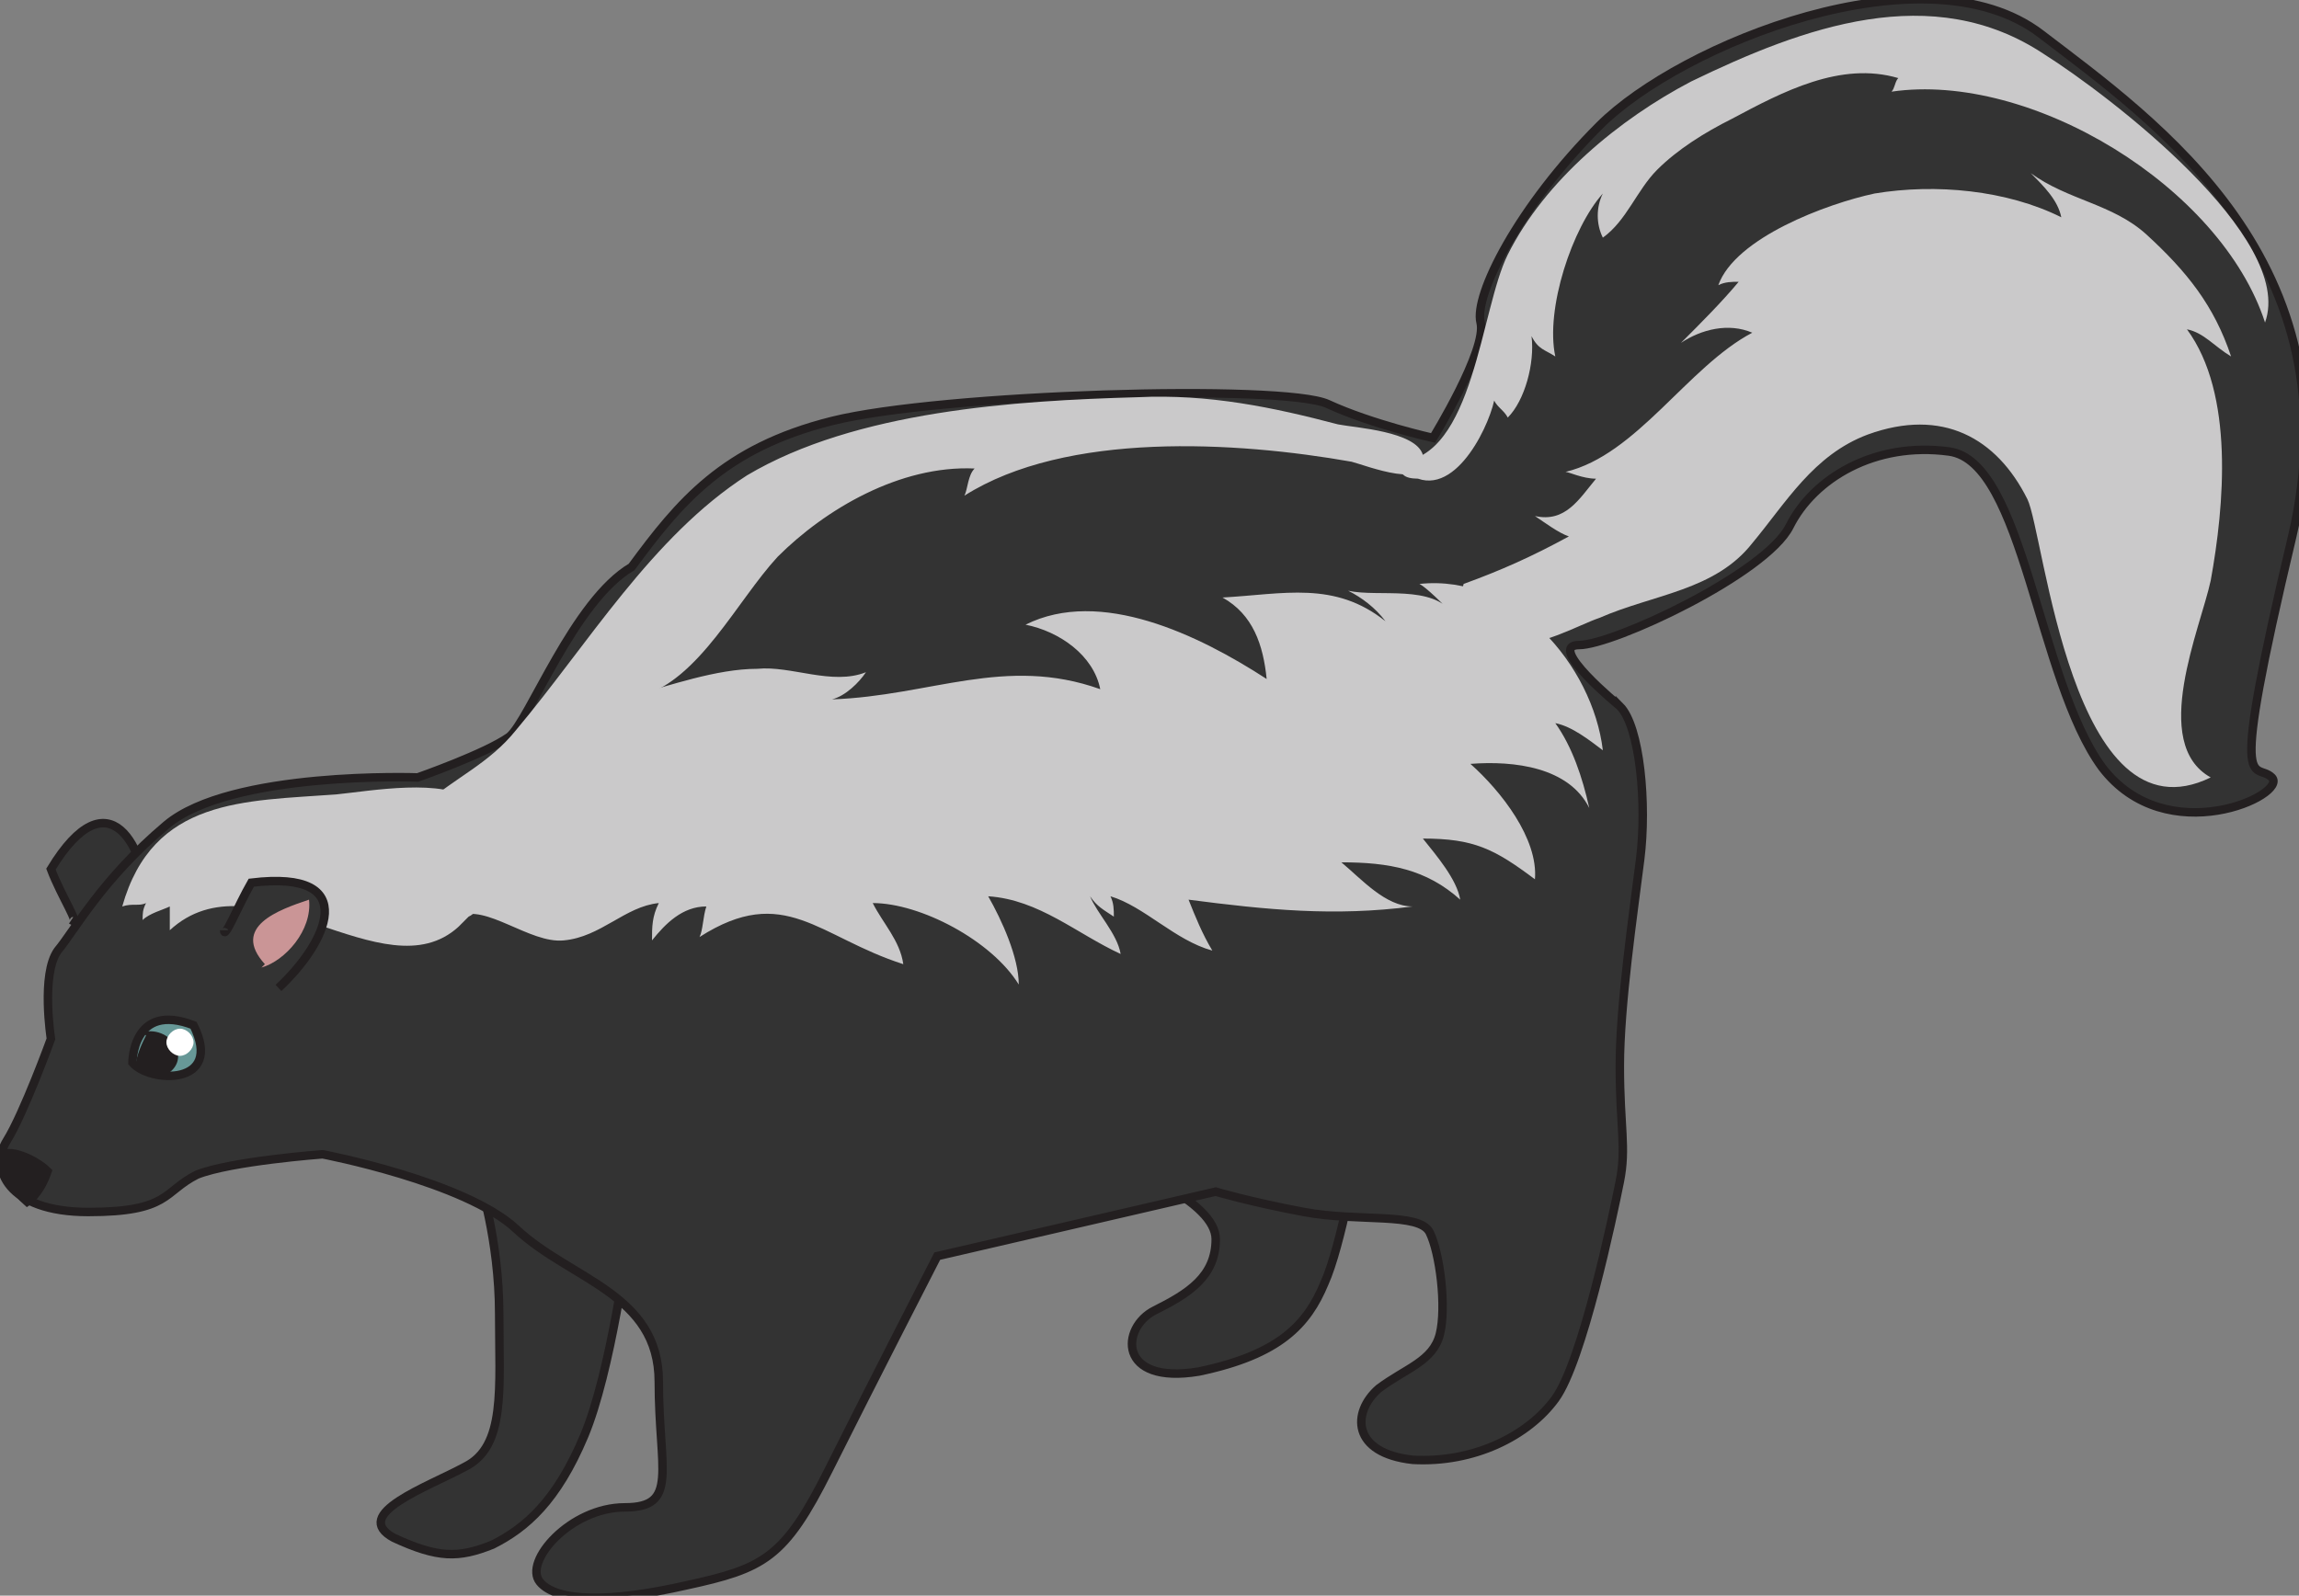 <svg xmlns="http://www.w3.org/2000/svg" version="1.0" viewBox="0 0 67.7 47"><rect x="0" y="0" width="67.7" height="47" fill="#808080" stroke="none"/><switch><g><path fill="#333" stroke="#231F20" stroke-width=".25" d="M2.1 27.1c.3.2-.3-.7-.6-1.5 1.7-2.8 2.8-.7 2.9 1.3"/><g fill="#333" stroke="#231F20" stroke-width=".25"><path d="M14.1 34.7s.6 1.8.6 4 .2 3.9-1 4.5c-1.1.6-3.4 1.4-2.1 2.1 1.3.6 1.9.6 2.9.2 1-.5 1.9-1.3 2.7-3.2.8-1.9 1.3-5.8 1.3-5.8l-4.3-2.2-.1.4zm19.1-.3s2.6 1 2.6 2.1-.8 1.6-1.8 2.1-1.1 2.2 1.3 1.8c2.4-.5 3.2-1.4 3.7-2.6.5-1.1 1-4 1-4l-6.8.6z"/><path d="M47.7 20.8c.6.6.8 2.9.6 4.5-.2 1.6-.6 4.3-.6 6.1 0 1.8.2 2.4 0 3.4s-1.1 5.3-1.9 6.4c-.8 1.1-2.4 1.9-4.2 1.8-1.8-.2-1.8-1.4-1-2.1.8-.6 1.6-.8 1.8-1.6.2-.8 0-2.4-.3-3-.3-.6-2.1-.3-3.7-.6s-2.6-.6-2.6-.6L27.6 37s-1.9 3.7-3.2 6.3c-1.3 2.6-1.9 2.9-4.2 3.4-2.2.5-3.8.5-4.3-.1s.9-2.2 2.5-2.2 1-1.1 1-3.7-2.6-3-4.2-4.5C13.7 34.8 9.5 34 9.5 34s-2.7.2-3.7.6c-1 .5-.8 1.1-3.2 1.1-2.4 0-2.9-1.3-2.4-2.1s1.3-3 1.3-3-.3-1.9.2-2.6c.5-.6 1.3-2.1 3.2-3.7 1.9-1.6 7.4-1.4 7.4-1.4s2-.7 2.7-1.2c.6-.5 1.9-4 3.6-5 1.4-1.9 2.7-3.5 5.9-4.3 3.2-.8 13.3-1.1 14.6-.5 1.3.6 3.1 1 3.1 1s1.6-2.6 1.4-3.4c-.2-.8 1.1-3.4 3.5-5.8s9.6-5.3 13-2.7c3.4 2.6 9.3 6.7 7.4 14.8-1.9 8-1.1 6.6-.6 7.1.5.5-3.1 2.2-5-.3-1.9-2.6-2.3-9-4.5-9.3-2.2-.3-4 .8-4.7 2.2-.7 1.4-5.2 3.5-6.2 3.5s1.2 1.8 1.2 1.8z"/></g><path fill="#679897" stroke="#231F20" stroke-width=".25" d="M3.9 31.3s0-1.8 1.8-1.1c.9 1.8-1.3 1.7-1.8 1.1z"/><g fill="#CAC9CA"><path d="M13.5 27c.8-.4 2.1.8 3.1.7 1.1-.1 1.8-1 2.8-1.1-.2.4-.2.7-.2 1.1.4-.5.9-1 1.6-1-.1.3-.1.7-.2.9 2.5-1.6 3.5 0 6 .8-.1-.7-.6-1.2-.9-1.8 1.4 0 3.5 1.1 4.3 2.4 0-.8-.5-1.9-.9-2.6 1.5.1 2.6 1.1 3.9 1.7-.1-.6-.7-1.2-.9-1.7.2.3.4.4.7.6 0-.2 0-.4-.1-.6 1 .3 1.9 1.3 3 1.6-.3-.5-.5-1-.7-1.5 2.3.3 4.3.5 6.6.2-.8 0-1.5-.8-2.1-1.3 1.4 0 2.5.2 3.5 1.1-.1-.6-.7-1.3-1.1-1.8 1.5 0 2.1.3 3.3 1.2.1-1.2-1-2.6-1.9-3.4 1.3-.1 2.9.1 3.5 1.3-.2-.9-.5-1.8-1-2.5.5.1 1 .5 1.4.8-.3-2.5-2.6-5.2-5.4-4.9.2.1.7.6 1 .9-.6-.9-2.2-.5-3.1-.7.4.2.8.5 1.1.9-1.5-1.2-3-.8-4.8-.7.9.5 1.2 1.4 1.3 2.4-2-1.3-4.9-2.7-7.1-1.6 1 .2 2 .9 2.2 1.9-2.8-1-5 .2-7.9.3.4-.1.8-.5 1-.8-1 .4-2.2-.2-3.2-.1-1.2 0-2.6.5-3.7.8-.9.3-1.8.8-2.6 1.2-.7.4-1.3 1.2-2.2 1.3-.2 1.3-.5 2.6-.4 3.9"/><path d="M13.5 27.3c-2.2 2-6-2.2-8.5.1v-.7c-.2.1-.6.2-.8.4 0-.2 0-.3.1-.5-.2.1-.4 0-.7.1.9-3.2 3.6-3.1 6.3-3.3 1-.1 3.2-.5 4 .2.9.7.6 3.1-.1 3.4"/><path d="M18.9 20.5c1.7-.5 2.8-2.8 4-4.1 1.4-1.4 3.6-2.7 5.8-2.6-.2.2-.2.6-.3.8 3-1.9 8-1.6 11.4-1 .4.1 2.4.9 2.1-.2-.2-.7-2-.8-2.5-.9-1.9-.5-3.8-.9-5.9-.8-3.6.1-8.3.4-11.5 2.3-2.8 1.8-4.7 5-6.8 7.5-.8 1-1.8 1.4-2.7 2.2 1.8.3 5-1.5 6.6-2.5m24-4c1.1-.4 2-.8 3.1-1.4-.3-.1-.7-.4-1-.6.9.2 1.3-.5 1.8-1.1-.4 0-.8-.2-.9-.2 2.1-.5 3.6-3.1 5.5-4.1-.7-.3-1.5-.1-2.1.3.6-.6 1.2-1.2 1.7-1.8-.2 0-.4 0-.6.1.5-1.4 3.2-2.4 4.6-2.7 1.8-.3 3.9-.1 5.5.7-.1-.5-.5-.9-.9-1.3 1.1.8 2.4.9 3.4 1.8 1.2 1.1 2 2.1 2.5 3.6-.5-.3-.8-.7-1.3-.8 1.4 1.9 1.1 5.2.7 7.4-.3 1.4-1.8 4.8 0 5.8-4.1 2-4.9-7.2-5.4-8.2-.9-1.8-2.5-2.7-4.7-1.9-1.6.6-2.4 2-3.4 3.2-1.1 1.4-2.9 1.5-4.5 2.2-.6.2-1.8.9-2.5.7-.6-.2-1.2-1-1.6-1.3"/><path d="M41.4 13.9c1.3 1 2.4-1.2 2.6-2.1.1.2.3.3.4.5.5-.5.8-1.6.7-2.4.2.4.4.4.7.6-.3-1.4.5-3.8 1.4-4.8-.2.4-.2.9 0 1.3.7-.5 1-1.4 1.6-2 .6-.6 1.4-1.1 2.2-1.5 1.5-.8 3.2-1.7 4.9-1.2-.1.1-.1.3-.2.4 4.1-.6 9.7 2.8 11 6.8.9-2.5-4.6-6.7-6.5-7.9-3.3-2.2-7.1-.8-10.4.8-2.1 1.1-4.3 2.9-5.4 5.1-.8 1.6-1 6-3.2 6.1 0 .5.3.5.7.5"/></g><path fill="#333" stroke="#231F20" stroke-width=".25" d="M6.6 27.4c0 .3.4-.7.8-1.4 3.3-.4 2.2 1.8.8 3.1"/><path fill="#CA9596" d="M7.8 28.4c-1-1.1.4-1.6 1.3-1.9.1.9-.7 1.8-1.4 2"/><path fill="#231F20" d="M4.2 30.4c.9-.2 1.5.9.6 1.3-.2-.1-.6-.2-.8-.3 0-.3.2-.7.3-.9"/><path fill="#FFF" d="M5.7 30.7c0-.2-.2-.4-.4-.4s-.4.2-.4.4.2.4.4.4.4-.2.4-.4z"/><path fill="#231F20" stroke="#231F20" stroke-width=".25" d="M0 34.2c0-.5 1-.1 1.4.3-.1.3-.3.7-.6.9 0 0-.8-.7-.8-1.2z"/></g></switch></svg>
